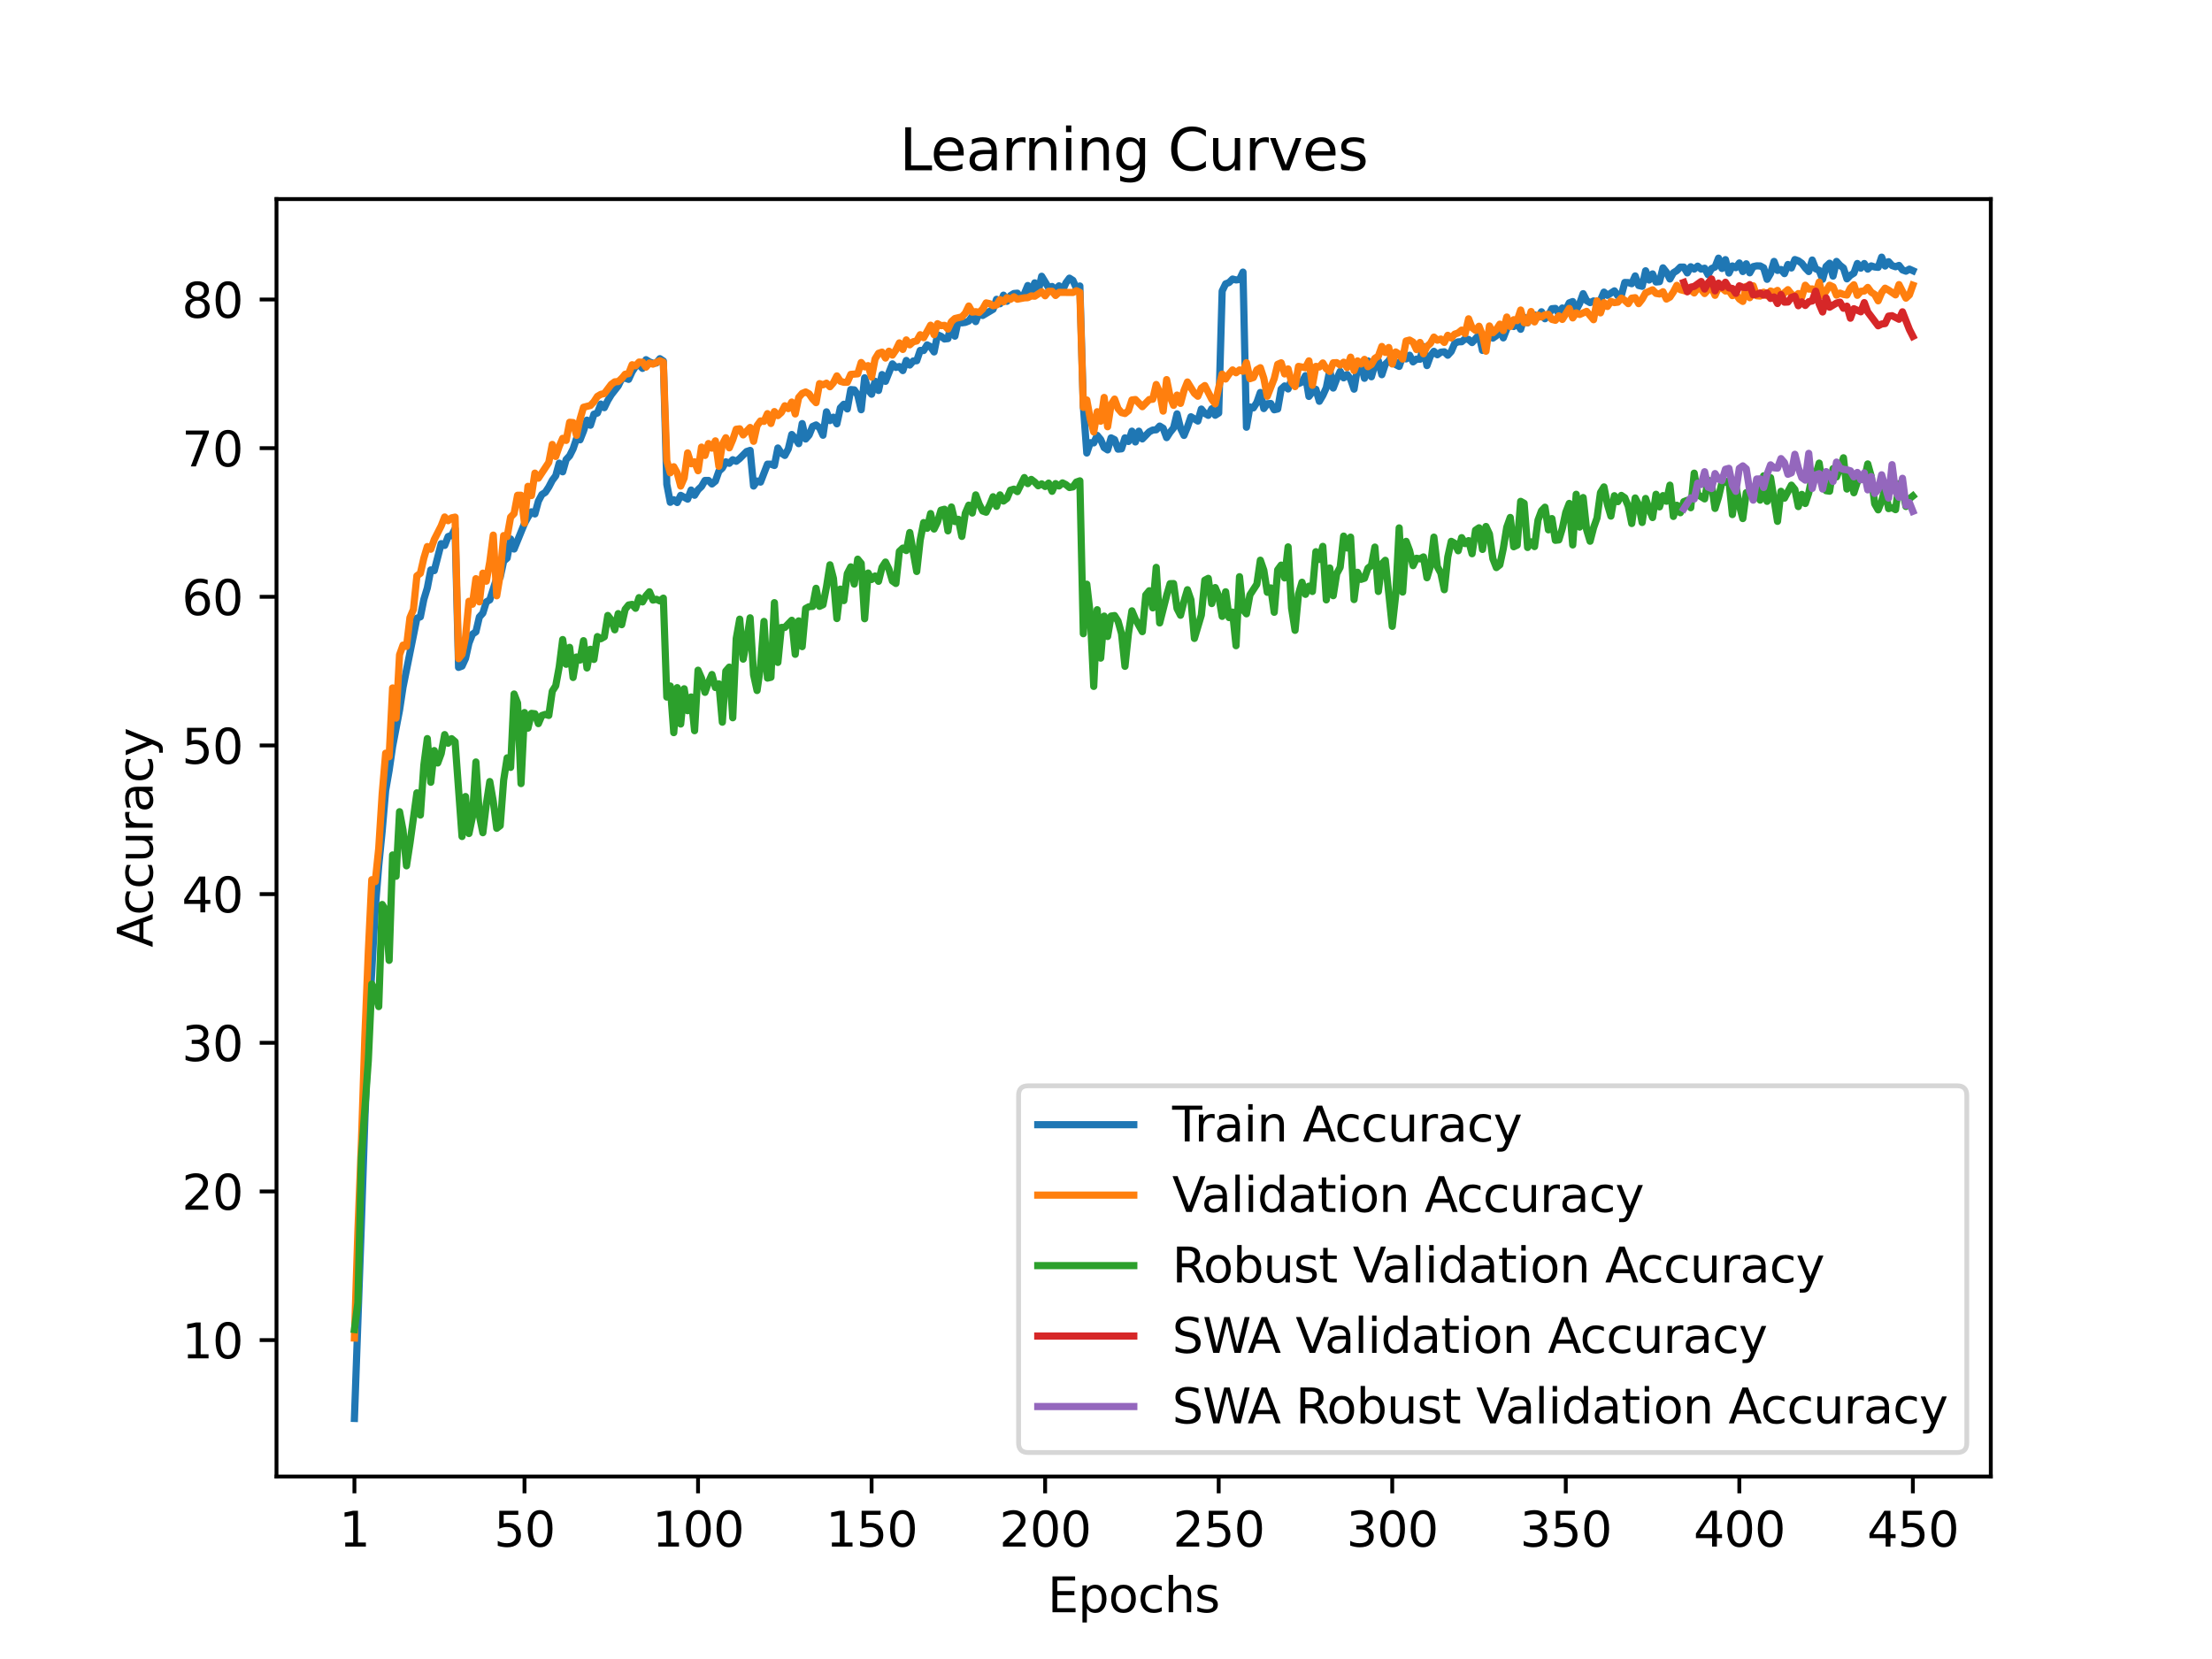 <?xml version="1.0" encoding="utf-8" standalone="no"?>
<!DOCTYPE svg PUBLIC "-//W3C//DTD SVG 1.1//EN"
  "http://www.w3.org/Graphics/SVG/1.1/DTD/svg11.dtd">
<svg xmlns:xlink="http://www.w3.org/1999/xlink" width="460.8pt" height="345.6pt" viewBox="0 0 460.8 345.6" xmlns="http://www.w3.org/2000/svg" version="1.1">
 <defs>
  <style type="text/css">*{stroke-linejoin: round; stroke-linecap: butt}</style>
 </defs>
 <g id="figure_1">
  <g id="patch_1">
   <path d="M 0 345.6 
L 460.8 345.6 
L 460.8 0 
L 0 0 
z
" style="fill: #ffffff"/>
  </g>
  <g id="axes_1">
   <g id="patch_2">
    <path d="M 57.6 307.584 
L 414.72 307.584 
L 414.72 41.472 
L 57.6 41.472 
z
" style="fill: #ffffff"/>
   </g>
   <g id="matplotlib.axis_1">
    <g id="xtick_1">
     <g id="line2d_1">
      <defs>
       <path id="m9858a3ee32" d="M 0 0 
L 0 3.5 
" style="stroke: #000000; stroke-width: 0.8"/>
      </defs>
      <g>
       <use xlink:href="#m9858a3ee32" x="73.833" y="307.584" style="stroke: #000000; stroke-width: 0.8"/>
      </g>
     </g>
     <g id="text_1">
      <!-- 1 -->
      <g transform="translate(70.651 322.182) scale(0.1 -0.1)">
       <defs>
        <path id="DejaVuSans-31" d="M 794 531 
L 1825 531 
L 1825 4091 
L 703 3866 
L 703 4441 
L 1819 4666 
L 2450 4666 
L 2450 531 
L 3481 531 
L 3481 0 
L 794 0 
L 794 531 
z
" transform="scale(0.016)"/>
       </defs>
       <use xlink:href="#DejaVuSans-31"/>
      </g>
     </g>
    </g>
    <g id="xtick_2">
     <g id="line2d_2">
      <g>
       <use xlink:href="#m9858a3ee32" x="109.263" y="307.584" style="stroke: #000000; stroke-width: 0.8"/>
      </g>
     </g>
     <g id="text_2">
      <!-- 50 -->
      <g transform="translate(102.9 322.182) scale(0.1 -0.1)">
       <defs>
        <path id="DejaVuSans-35" d="M 691 4666 
L 3169 4666 
L 3169 4134 
L 1269 4134 
L 1269 2991 
Q 1406 3038 1543 3061 
Q 1681 3084 1819 3084 
Q 2600 3084 3056 2656 
Q 3513 2228 3513 1497 
Q 3513 744 3044 326 
Q 2575 -91 1722 -91 
Q 1428 -91 1123 -41 
Q 819 9 494 109 
L 494 744 
Q 775 591 1075 516 
Q 1375 441 1709 441 
Q 2250 441 2565 725 
Q 2881 1009 2881 1497 
Q 2881 1984 2565 2268 
Q 2250 2553 1709 2553 
Q 1456 2553 1204 2497 
Q 953 2441 691 2322 
L 691 4666 
z
" transform="scale(0.016)"/>
        <path id="DejaVuSans-30" d="M 2034 4250 
Q 1547 4250 1301 3770 
Q 1056 3291 1056 2328 
Q 1056 1369 1301 889 
Q 1547 409 2034 409 
Q 2525 409 2770 889 
Q 3016 1369 3016 2328 
Q 3016 3291 2770 3770 
Q 2525 4250 2034 4250 
z
M 2034 4750 
Q 2819 4750 3233 4129 
Q 3647 3509 3647 2328 
Q 3647 1150 3233 529 
Q 2819 -91 2034 -91 
Q 1250 -91 836 529 
Q 422 1150 422 2328 
Q 422 3509 836 4129 
Q 1250 4750 2034 4750 
z
" transform="scale(0.016)"/>
       </defs>
       <use xlink:href="#DejaVuSans-35"/>
       <use xlink:href="#DejaVuSans-30" x="63.623"/>
      </g>
     </g>
    </g>
    <g id="xtick_3">
     <g id="line2d_3">
      <g>
       <use xlink:href="#m9858a3ee32" x="145.416" y="307.584" style="stroke: #000000; stroke-width: 0.8"/>
      </g>
     </g>
     <g id="text_3">
      <!-- 100 -->
      <g transform="translate(135.872 322.182) scale(0.1 -0.1)">
       <use xlink:href="#DejaVuSans-31"/>
       <use xlink:href="#DejaVuSans-30" x="63.623"/>
       <use xlink:href="#DejaVuSans-30" x="127.246"/>
      </g>
     </g>
    </g>
    <g id="xtick_4">
     <g id="line2d_4">
      <g>
       <use xlink:href="#m9858a3ee32" x="181.569" y="307.584" style="stroke: #000000; stroke-width: 0.8"/>
      </g>
     </g>
     <g id="text_4">
      <!-- 150 -->
      <g transform="translate(172.025 322.182) scale(0.1 -0.1)">
       <use xlink:href="#DejaVuSans-31"/>
       <use xlink:href="#DejaVuSans-35" x="63.623"/>
       <use xlink:href="#DejaVuSans-30" x="127.246"/>
      </g>
     </g>
    </g>
    <g id="xtick_5">
     <g id="line2d_5">
      <g>
       <use xlink:href="#m9858a3ee32" x="217.722" y="307.584" style="stroke: #000000; stroke-width: 0.8"/>
      </g>
     </g>
     <g id="text_5">
      <!-- 200 -->
      <g transform="translate(208.178 322.182) scale(0.1 -0.1)">
       <defs>
        <path id="DejaVuSans-32" d="M 1228 531 
L 3431 531 
L 3431 0 
L 469 0 
L 469 531 
Q 828 903 1448 1529 
Q 2069 2156 2228 2338 
Q 2531 2678 2651 2914 
Q 2772 3150 2772 3378 
Q 2772 3750 2511 3984 
Q 2250 4219 1831 4219 
Q 1534 4219 1204 4116 
Q 875 4013 500 3803 
L 500 4441 
Q 881 4594 1212 4672 
Q 1544 4750 1819 4750 
Q 2544 4750 2975 4387 
Q 3406 4025 3406 3419 
Q 3406 3131 3298 2873 
Q 3191 2616 2906 2266 
Q 2828 2175 2409 1742 
Q 1991 1309 1228 531 
z
" transform="scale(0.016)"/>
       </defs>
       <use xlink:href="#DejaVuSans-32"/>
       <use xlink:href="#DejaVuSans-30" x="63.623"/>
       <use xlink:href="#DejaVuSans-30" x="127.246"/>
      </g>
     </g>
    </g>
    <g id="xtick_6">
     <g id="line2d_6">
      <g>
       <use xlink:href="#m9858a3ee32" x="253.875" y="307.584" style="stroke: #000000; stroke-width: 0.8"/>
      </g>
     </g>
     <g id="text_6">
      <!-- 250 -->
      <g transform="translate(244.331 322.182) scale(0.1 -0.1)">
       <use xlink:href="#DejaVuSans-32"/>
       <use xlink:href="#DejaVuSans-35" x="63.623"/>
       <use xlink:href="#DejaVuSans-30" x="127.246"/>
      </g>
     </g>
    </g>
    <g id="xtick_7">
     <g id="line2d_7">
      <g>
       <use xlink:href="#m9858a3ee32" x="290.028" y="307.584" style="stroke: #000000; stroke-width: 0.8"/>
      </g>
     </g>
     <g id="text_7">
      <!-- 300 -->
      <g transform="translate(280.484 322.182) scale(0.1 -0.1)">
       <defs>
        <path id="DejaVuSans-33" d="M 2597 2516 
Q 3050 2419 3304 2112 
Q 3559 1806 3559 1356 
Q 3559 666 3084 287 
Q 2609 -91 1734 -91 
Q 1441 -91 1130 -33 
Q 819 25 488 141 
L 488 750 
Q 750 597 1062 519 
Q 1375 441 1716 441 
Q 2309 441 2620 675 
Q 2931 909 2931 1356 
Q 2931 1769 2642 2001 
Q 2353 2234 1838 2234 
L 1294 2234 
L 1294 2753 
L 1863 2753 
Q 2328 2753 2575 2939 
Q 2822 3125 2822 3475 
Q 2822 3834 2567 4026 
Q 2313 4219 1838 4219 
Q 1578 4219 1281 4162 
Q 984 4106 628 3988 
L 628 4550 
Q 988 4650 1302 4700 
Q 1616 4750 1894 4750 
Q 2613 4750 3031 4423 
Q 3450 4097 3450 3541 
Q 3450 3153 3228 2886 
Q 3006 2619 2597 2516 
z
" transform="scale(0.016)"/>
       </defs>
       <use xlink:href="#DejaVuSans-33"/>
       <use xlink:href="#DejaVuSans-30" x="63.623"/>
       <use xlink:href="#DejaVuSans-30" x="127.246"/>
      </g>
     </g>
    </g>
    <g id="xtick_8">
     <g id="line2d_8">
      <g>
       <use xlink:href="#m9858a3ee32" x="326.181" y="307.584" style="stroke: #000000; stroke-width: 0.8"/>
      </g>
     </g>
     <g id="text_8">
      <!-- 350 -->
      <g transform="translate(316.637 322.182) scale(0.1 -0.1)">
       <use xlink:href="#DejaVuSans-33"/>
       <use xlink:href="#DejaVuSans-35" x="63.623"/>
       <use xlink:href="#DejaVuSans-30" x="127.246"/>
      </g>
     </g>
    </g>
    <g id="xtick_9">
     <g id="line2d_9">
      <g>
       <use xlink:href="#m9858a3ee32" x="362.334" y="307.584" style="stroke: #000000; stroke-width: 0.8"/>
      </g>
     </g>
     <g id="text_9">
      <!-- 400 -->
      <g transform="translate(352.79 322.182) scale(0.1 -0.1)">
       <defs>
        <path id="DejaVuSans-34" d="M 2419 4116 
L 825 1625 
L 2419 1625 
L 2419 4116 
z
M 2253 4666 
L 3047 4666 
L 3047 1625 
L 3713 1625 
L 3713 1100 
L 3047 1100 
L 3047 0 
L 2419 0 
L 2419 1100 
L 313 1100 
L 313 1709 
L 2253 4666 
z
" transform="scale(0.016)"/>
       </defs>
       <use xlink:href="#DejaVuSans-34"/>
       <use xlink:href="#DejaVuSans-30" x="63.623"/>
       <use xlink:href="#DejaVuSans-30" x="127.246"/>
      </g>
     </g>
    </g>
    <g id="xtick_10">
     <g id="line2d_10">
      <g>
       <use xlink:href="#m9858a3ee32" x="398.487" y="307.584" style="stroke: #000000; stroke-width: 0.8"/>
      </g>
     </g>
     <g id="text_10">
      <!-- 450 -->
      <g transform="translate(388.944 322.182) scale(0.1 -0.1)">
       <use xlink:href="#DejaVuSans-34"/>
       <use xlink:href="#DejaVuSans-35" x="63.623"/>
       <use xlink:href="#DejaVuSans-30" x="127.246"/>
      </g>
     </g>
    </g>
    <g id="text_11">
     <!-- Epochs -->
     <g transform="translate(218.244 335.861) scale(0.1 -0.1)">
      <defs>
       <path id="DejaVuSans-45" d="M 628 4666 
L 3578 4666 
L 3578 4134 
L 1259 4134 
L 1259 2753 
L 3481 2753 
L 3481 2222 
L 1259 2222 
L 1259 531 
L 3634 531 
L 3634 0 
L 628 0 
L 628 4666 
z
" transform="scale(0.016)"/>
       <path id="DejaVuSans-70" d="M 1159 525 
L 1159 -1331 
L 581 -1331 
L 581 3500 
L 1159 3500 
L 1159 2969 
Q 1341 3281 1617 3432 
Q 1894 3584 2278 3584 
Q 2916 3584 3314 3078 
Q 3713 2572 3713 1747 
Q 3713 922 3314 415 
Q 2916 -91 2278 -91 
Q 1894 -91 1617 61 
Q 1341 213 1159 525 
z
M 3116 1747 
Q 3116 2381 2855 2742 
Q 2594 3103 2138 3103 
Q 1681 3103 1420 2742 
Q 1159 2381 1159 1747 
Q 1159 1113 1420 752 
Q 1681 391 2138 391 
Q 2594 391 2855 752 
Q 3116 1113 3116 1747 
z
" transform="scale(0.016)"/>
       <path id="DejaVuSans-6f" d="M 1959 3097 
Q 1497 3097 1228 2736 
Q 959 2375 959 1747 
Q 959 1119 1226 758 
Q 1494 397 1959 397 
Q 2419 397 2687 759 
Q 2956 1122 2956 1747 
Q 2956 2369 2687 2733 
Q 2419 3097 1959 3097 
z
M 1959 3584 
Q 2709 3584 3137 3096 
Q 3566 2609 3566 1747 
Q 3566 888 3137 398 
Q 2709 -91 1959 -91 
Q 1206 -91 779 398 
Q 353 888 353 1747 
Q 353 2609 779 3096 
Q 1206 3584 1959 3584 
z
" transform="scale(0.016)"/>
       <path id="DejaVuSans-63" d="M 3122 3366 
L 3122 2828 
Q 2878 2963 2633 3030 
Q 2388 3097 2138 3097 
Q 1578 3097 1268 2742 
Q 959 2388 959 1747 
Q 959 1106 1268 751 
Q 1578 397 2138 397 
Q 2388 397 2633 464 
Q 2878 531 3122 666 
L 3122 134 
Q 2881 22 2623 -34 
Q 2366 -91 2075 -91 
Q 1284 -91 818 406 
Q 353 903 353 1747 
Q 353 2603 823 3093 
Q 1294 3584 2113 3584 
Q 2378 3584 2631 3529 
Q 2884 3475 3122 3366 
z
" transform="scale(0.016)"/>
       <path id="DejaVuSans-68" d="M 3513 2113 
L 3513 0 
L 2938 0 
L 2938 2094 
Q 2938 2591 2744 2837 
Q 2550 3084 2163 3084 
Q 1697 3084 1428 2787 
Q 1159 2491 1159 1978 
L 1159 0 
L 581 0 
L 581 4863 
L 1159 4863 
L 1159 2956 
Q 1366 3272 1645 3428 
Q 1925 3584 2291 3584 
Q 2894 3584 3203 3211 
Q 3513 2838 3513 2113 
z
" transform="scale(0.016)"/>
       <path id="DejaVuSans-73" d="M 2834 3397 
L 2834 2853 
Q 2591 2978 2328 3040 
Q 2066 3103 1784 3103 
Q 1356 3103 1142 2972 
Q 928 2841 928 2578 
Q 928 2378 1081 2264 
Q 1234 2150 1697 2047 
L 1894 2003 
Q 2506 1872 2764 1633 
Q 3022 1394 3022 966 
Q 3022 478 2636 193 
Q 2250 -91 1575 -91 
Q 1294 -91 989 -36 
Q 684 19 347 128 
L 347 722 
Q 666 556 975 473 
Q 1284 391 1588 391 
Q 1994 391 2212 530 
Q 2431 669 2431 922 
Q 2431 1156 2273 1281 
Q 2116 1406 1581 1522 
L 1381 1569 
Q 847 1681 609 1914 
Q 372 2147 372 2553 
Q 372 3047 722 3315 
Q 1072 3584 1716 3584 
Q 2034 3584 2315 3537 
Q 2597 3491 2834 3397 
z
" transform="scale(0.016)"/>
      </defs>
      <use xlink:href="#DejaVuSans-45"/>
      <use xlink:href="#DejaVuSans-70" x="63.184"/>
      <use xlink:href="#DejaVuSans-6f" x="126.66"/>
      <use xlink:href="#DejaVuSans-63" x="187.842"/>
      <use xlink:href="#DejaVuSans-68" x="242.822"/>
      <use xlink:href="#DejaVuSans-73" x="306.201"/>
     </g>
    </g>
   </g>
   <g id="matplotlib.axis_2">
    <g id="ytick_1">
     <g id="line2d_11">
      <defs>
       <path id="m0860383189" d="M 0 0 
L -3.5 0 
" style="stroke: #000000; stroke-width: 0.8"/>
      </defs>
      <g>
       <use xlink:href="#m0860383189" x="57.6" y="279.168" style="stroke: #000000; stroke-width: 0.8"/>
      </g>
     </g>
     <g id="text_12">
      <!-- 10 -->
      <g transform="translate(37.875 282.967) scale(0.1 -0.1)">
       <use xlink:href="#DejaVuSans-31"/>
       <use xlink:href="#DejaVuSans-30" x="63.623"/>
      </g>
     </g>
    </g>
    <g id="ytick_2">
     <g id="line2d_12">
      <g>
       <use xlink:href="#m0860383189" x="57.6" y="248.199" style="stroke: #000000; stroke-width: 0.8"/>
      </g>
     </g>
     <g id="text_13">
      <!-- 20 -->
      <g transform="translate(37.875 251.998) scale(0.1 -0.1)">
       <use xlink:href="#DejaVuSans-32"/>
       <use xlink:href="#DejaVuSans-30" x="63.623"/>
      </g>
     </g>
    </g>
    <g id="ytick_3">
     <g id="line2d_13">
      <g>
       <use xlink:href="#m0860383189" x="57.6" y="217.231" style="stroke: #000000; stroke-width: 0.8"/>
      </g>
     </g>
     <g id="text_14">
      <!-- 30 -->
      <g transform="translate(37.875 221.03) scale(0.1 -0.1)">
       <use xlink:href="#DejaVuSans-33"/>
       <use xlink:href="#DejaVuSans-30" x="63.623"/>
      </g>
     </g>
    </g>
    <g id="ytick_4">
     <g id="line2d_14">
      <g>
       <use xlink:href="#m0860383189" x="57.6" y="186.262" style="stroke: #000000; stroke-width: 0.8"/>
      </g>
     </g>
     <g id="text_15">
      <!-- 40 -->
      <g transform="translate(37.875 190.061) scale(0.1 -0.1)">
       <use xlink:href="#DejaVuSans-34"/>
       <use xlink:href="#DejaVuSans-30" x="63.623"/>
      </g>
     </g>
    </g>
    <g id="ytick_5">
     <g id="line2d_15">
      <g>
       <use xlink:href="#m0860383189" x="57.6" y="155.293" style="stroke: #000000; stroke-width: 0.8"/>
      </g>
     </g>
     <g id="text_16">
      <!-- 50 -->
      <g transform="translate(37.875 159.093) scale(0.1 -0.1)">
       <use xlink:href="#DejaVuSans-35"/>
       <use xlink:href="#DejaVuSans-30" x="63.623"/>
      </g>
     </g>
    </g>
    <g id="ytick_6">
     <g id="line2d_16">
      <g>
       <use xlink:href="#m0860383189" x="57.6" y="124.325" style="stroke: #000000; stroke-width: 0.8"/>
      </g>
     </g>
     <g id="text_17">
      <!-- 60 -->
      <g transform="translate(37.875 128.124) scale(0.1 -0.1)">
       <defs>
        <path id="DejaVuSans-36" d="M 2113 2584 
Q 1688 2584 1439 2293 
Q 1191 2003 1191 1497 
Q 1191 994 1439 701 
Q 1688 409 2113 409 
Q 2538 409 2786 701 
Q 3034 994 3034 1497 
Q 3034 2003 2786 2293 
Q 2538 2584 2113 2584 
z
M 3366 4563 
L 3366 3988 
Q 3128 4100 2886 4159 
Q 2644 4219 2406 4219 
Q 1781 4219 1451 3797 
Q 1122 3375 1075 2522 
Q 1259 2794 1537 2939 
Q 1816 3084 2150 3084 
Q 2853 3084 3261 2657 
Q 3669 2231 3669 1497 
Q 3669 778 3244 343 
Q 2819 -91 2113 -91 
Q 1303 -91 875 529 
Q 447 1150 447 2328 
Q 447 3434 972 4092 
Q 1497 4750 2381 4750 
Q 2619 4750 2861 4703 
Q 3103 4656 3366 4563 
z
" transform="scale(0.016)"/>
       </defs>
       <use xlink:href="#DejaVuSans-36"/>
       <use xlink:href="#DejaVuSans-30" x="63.623"/>
      </g>
     </g>
    </g>
    <g id="ytick_7">
     <g id="line2d_17">
      <g>
       <use xlink:href="#m0860383189" x="57.6" y="93.356" style="stroke: #000000; stroke-width: 0.8"/>
      </g>
     </g>
     <g id="text_18">
      <!-- 70 -->
      <g transform="translate(37.875 97.156) scale(0.1 -0.1)">
       <defs>
        <path id="DejaVuSans-37" d="M 525 4666 
L 3525 4666 
L 3525 4397 
L 1831 0 
L 1172 0 
L 2766 4134 
L 525 4134 
L 525 4666 
z
" transform="scale(0.016)"/>
       </defs>
       <use xlink:href="#DejaVuSans-37"/>
       <use xlink:href="#DejaVuSans-30" x="63.623"/>
      </g>
     </g>
    </g>
    <g id="ytick_8">
     <g id="line2d_18">
      <g>
       <use xlink:href="#m0860383189" x="57.6" y="62.388" style="stroke: #000000; stroke-width: 0.8"/>
      </g>
     </g>
     <g id="text_19">
      <!-- 80 -->
      <g transform="translate(37.875 66.187) scale(0.1 -0.1)">
       <defs>
        <path id="DejaVuSans-38" d="M 2034 2216 
Q 1584 2216 1326 1975 
Q 1069 1734 1069 1313 
Q 1069 891 1326 650 
Q 1584 409 2034 409 
Q 2484 409 2743 651 
Q 3003 894 3003 1313 
Q 3003 1734 2745 1975 
Q 2488 2216 2034 2216 
z
M 1403 2484 
Q 997 2584 770 2862 
Q 544 3141 544 3541 
Q 544 4100 942 4425 
Q 1341 4750 2034 4750 
Q 2731 4750 3128 4425 
Q 3525 4100 3525 3541 
Q 3525 3141 3298 2862 
Q 3072 2584 2669 2484 
Q 3125 2378 3379 2068 
Q 3634 1759 3634 1313 
Q 3634 634 3220 271 
Q 2806 -91 2034 -91 
Q 1263 -91 848 271 
Q 434 634 434 1313 
Q 434 1759 690 2068 
Q 947 2378 1403 2484 
z
M 1172 3481 
Q 1172 3119 1398 2916 
Q 1625 2713 2034 2713 
Q 2441 2713 2670 2916 
Q 2900 3119 2900 3481 
Q 2900 3844 2670 4047 
Q 2441 4250 2034 4250 
Q 1625 4250 1398 4047 
Q 1172 3844 1172 3481 
z
" transform="scale(0.016)"/>
       </defs>
       <use xlink:href="#DejaVuSans-38"/>
       <use xlink:href="#DejaVuSans-30" x="63.623"/>
      </g>
     </g>
    </g>
    <g id="text_20">
     <!-- Accuracy -->
     <g transform="translate(31.795 197.356) rotate(-90) scale(0.1 -0.1)">
      <defs>
       <path id="DejaVuSans-41" d="M 2188 4044 
L 1331 1722 
L 3047 1722 
L 2188 4044 
z
M 1831 4666 
L 2547 4666 
L 4325 0 
L 3669 0 
L 3244 1197 
L 1141 1197 
L 716 0 
L 50 0 
L 1831 4666 
z
" transform="scale(0.016)"/>
       <path id="DejaVuSans-75" d="M 544 1381 
L 544 3500 
L 1119 3500 
L 1119 1403 
Q 1119 906 1312 657 
Q 1506 409 1894 409 
Q 2359 409 2629 706 
Q 2900 1003 2900 1516 
L 2900 3500 
L 3475 3500 
L 3475 0 
L 2900 0 
L 2900 538 
Q 2691 219 2414 64 
Q 2138 -91 1772 -91 
Q 1169 -91 856 284 
Q 544 659 544 1381 
z
M 1991 3584 
L 1991 3584 
z
" transform="scale(0.016)"/>
       <path id="DejaVuSans-72" d="M 2631 2963 
Q 2534 3019 2420 3045 
Q 2306 3072 2169 3072 
Q 1681 3072 1420 2755 
Q 1159 2438 1159 1844 
L 1159 0 
L 581 0 
L 581 3500 
L 1159 3500 
L 1159 2956 
Q 1341 3275 1631 3429 
Q 1922 3584 2338 3584 
Q 2397 3584 2469 3576 
Q 2541 3569 2628 3553 
L 2631 2963 
z
" transform="scale(0.016)"/>
       <path id="DejaVuSans-61" d="M 2194 1759 
Q 1497 1759 1228 1600 
Q 959 1441 959 1056 
Q 959 750 1161 570 
Q 1363 391 1709 391 
Q 2188 391 2477 730 
Q 2766 1069 2766 1631 
L 2766 1759 
L 2194 1759 
z
M 3341 1997 
L 3341 0 
L 2766 0 
L 2766 531 
Q 2569 213 2275 61 
Q 1981 -91 1556 -91 
Q 1019 -91 701 211 
Q 384 513 384 1019 
Q 384 1609 779 1909 
Q 1175 2209 1959 2209 
L 2766 2209 
L 2766 2266 
Q 2766 2663 2505 2880 
Q 2244 3097 1772 3097 
Q 1472 3097 1187 3025 
Q 903 2953 641 2809 
L 641 3341 
Q 956 3463 1253 3523 
Q 1550 3584 1831 3584 
Q 2591 3584 2966 3190 
Q 3341 2797 3341 1997 
z
" transform="scale(0.016)"/>
       <path id="DejaVuSans-79" d="M 2059 -325 
Q 1816 -950 1584 -1140 
Q 1353 -1331 966 -1331 
L 506 -1331 
L 506 -850 
L 844 -850 
Q 1081 -850 1212 -737 
Q 1344 -625 1503 -206 
L 1606 56 
L 191 3500 
L 800 3500 
L 1894 763 
L 2988 3500 
L 3597 3500 
L 2059 -325 
z
" transform="scale(0.016)"/>
      </defs>
      <use xlink:href="#DejaVuSans-41"/>
      <use xlink:href="#DejaVuSans-63" x="66.658"/>
      <use xlink:href="#DejaVuSans-63" x="121.639"/>
      <use xlink:href="#DejaVuSans-75" x="176.619"/>
      <use xlink:href="#DejaVuSans-72" x="239.998"/>
      <use xlink:href="#DejaVuSans-61" x="281.111"/>
      <use xlink:href="#DejaVuSans-63" x="342.391"/>
      <use xlink:href="#DejaVuSans-79" x="397.371"/>
     </g>
    </g>
   </g>
   <g id="line2d_19">
    <path d="M 73.833 295.488 
L 75.279 254.994 
L 76.002 233.378 
L 76.725 215.193 
L 78.171 189.377 
L 78.894 180.372 
L 79.617 173.082 
L 80.34 164.665 
L 81.063 160.502 
L 81.786 155.516 
L 83.233 147.935 
L 83.956 143.154 
L 86.848 128.784 
L 87.571 128.499 
L 88.294 124.87 
L 89.017 122.479 
L 89.74 118.72 
L 90.463 118.874 
L 91.909 113.257 
L 92.632 113.622 
L 93.355 111.776 
L 94.078 111.529 
L 94.802 110.154 
L 95.525 139.029 
L 96.248 138.762 
L 96.971 137.177 
L 97.694 133.962 
L 98.417 132.117 
L 99.14 131.615 
L 99.863 128.524 
L 100.586 127.725 
L 101.309 125.384 
L 102.032 124.963 
L 103.478 120.429 
L 104.201 120.256 
L 104.924 116.899 
L 105.647 116.261 
L 106.37 112.278 
L 107.094 114.372 
L 109.263 109.057 
L 109.986 107.713 
L 110.709 106.623 
L 111.432 107.063 
L 112.155 104.4 
L 112.878 103.025 
L 113.601 102.566 
L 114.324 101.458 
L 115.047 100.07 
L 115.77 99.11 
L 116.493 96.484 
L 117.216 98.287 
L 117.939 95.735 
L 118.663 94.954 
L 119.386 93.511 
L 120.109 91.356 
L 120.832 91.628 
L 121.555 89.801 
L 122.278 87.522 
L 123.001 88.587 
L 123.724 86.283 
L 124.447 86.048 
L 125.17 84.171 
L 125.893 84.921 
L 126.616 83.422 
L 127.339 82.232 
L 128.785 80.387 
L 129.508 78.894 
L 130.232 78.77 
L 130.955 79.024 
L 131.678 77.445 
L 132.401 76.317 
L 133.124 76.002 
L 133.847 76.739 
L 134.57 74.93 
L 135.293 75.388 
L 136.016 75.673 
L 136.739 75.618 
L 137.462 74.72 
L 138.185 75.203 
L 138.908 100.888 
L 139.631 104.641 
L 140.354 104.102 
L 141.077 104.685 
L 141.8 103.192 
L 143.247 103.979 
L 143.97 102.083 
L 144.693 103.173 
L 145.416 102.015 
L 146.139 101.334 
L 146.862 100.089 
L 147.585 100.083 
L 148.308 100.82 
L 149.031 100.231 
L 149.754 98.175 
L 150.477 97.5 
L 151.2 96.205 
L 151.923 96.515 
L 152.646 95.772 
L 153.369 96.094 
L 154.093 95.518 
L 155.539 94.062 
L 156.262 93.827 
L 156.985 101.253 
L 157.708 100.2 
L 158.431 100.43 
L 159.877 96.689 
L 160.6 96.695 
L 161.323 96.967 
L 162.046 93.325 
L 162.769 94.397 
L 163.492 94.874 
L 164.215 93.524 
L 164.938 90.513 
L 165.662 91.325 
L 166.385 92.421 
L 167.108 88.24 
L 167.831 91.455 
L 168.554 90.631 
L 169.277 88.847 
L 170 88.525 
L 170.723 89.095 
L 171.446 90.668 
L 172.169 85.794 
L 172.892 87.615 
L 173.615 86.909 
L 174.338 88.29 
L 175.061 84.976 
L 175.784 84.214 
L 176.507 85.187 
L 177.231 81.161 
L 177.954 81.217 
L 178.677 82.294 
L 179.4 85.354 
L 180.123 78.702 
L 180.846 81.229 
L 181.569 82.121 
L 182.292 79.421 
L 183.015 81.341 
L 183.738 78.027 
L 184.461 79.439 
L 185.907 75.803 
L 186.63 76.54 
L 187.353 76.355 
L 188.076 77.197 
L 188.799 75.091 
L 189.523 76.045 
L 190.246 75.196 
L 190.969 75.147 
L 191.692 73.004 
L 192.415 73.016 
L 193.138 71.846 
L 193.861 72.242 
L 194.584 73.314 
L 195.307 69.74 
L 196.03 70.049 
L 196.753 70.619 
L 197.476 70.539 
L 198.199 67.25 
L 198.922 70.031 
L 199.645 66.705 
L 200.368 67.256 
L 201.092 67.157 
L 201.815 66.866 
L 202.538 65.875 
L 203.261 66.996 
L 203.984 65.101 
L 204.707 65.72 
L 206.876 64.432 
L 207.599 62.351 
L 208.322 63.28 
L 209.045 61.49 
L 209.768 62.766 
L 210.491 61.583 
L 211.214 61.143 
L 211.937 61.075 
L 212.661 62.103 
L 213.384 61.211 
L 214.107 59.477 
L 214.83 60.777 
L 215.553 58.926 
L 216.276 60.728 
L 216.999 57.551 
L 218.445 59.941 
L 219.168 59.681 
L 219.891 60.332 
L 220.614 59.545 
L 221.337 60.524 
L 222.06 58.926 
L 222.783 57.947 
L 223.506 58.411 
L 224.229 60.034 
L 224.953 59.576 
L 225.676 84.493 
L 226.399 94.372 
L 227.122 92.223 
L 227.845 92.266 
L 228.568 90.699 
L 229.291 91.566 
L 230.014 93.251 
L 230.737 93.722 
L 231.46 91.22 
L 232.183 91.585 
L 232.906 93.567 
L 233.629 93.499 
L 234.352 91.213 
L 235.075 91.969 
L 235.798 89.82 
L 236.522 92.068 
L 237.245 89.826 
L 237.968 91.436 
L 239.414 89.956 
L 240.137 89.584 
L 240.86 89.535 
L 241.583 88.761 
L 242.306 89.213 
L 243.029 91.164 
L 243.752 90.049 
L 244.475 89.157 
L 245.198 86.215 
L 245.921 89.188 
L 246.644 90.705 
L 247.367 88.953 
L 248.091 86.822 
L 249.537 87.714 
L 250.26 85.218 
L 250.983 86.116 
L 251.706 86.525 
L 252.429 85.156 
L 253.152 86.506 
L 253.875 86.048 
L 254.598 60.623 
L 255.321 59.136 
L 256.044 58.851 
L 256.767 58.133 
L 257.49 58.319 
L 258.213 58.226 
L 258.936 56.683 
L 259.659 88.996 
L 260.383 84.778 
L 261.106 84.97 
L 261.829 83.824 
L 262.552 81.762 
L 263.275 85.113 
L 263.998 84.109 
L 264.721 84.053 
L 265.444 85.366 
L 266.167 85.199 
L 266.89 81.056 
L 267.613 80.393 
L 268.336 81.025 
L 269.059 78.999 
L 269.782 79.167 
L 270.505 79.922 
L 271.228 79.588 
L 271.952 78.262 
L 272.675 82.579 
L 273.398 81.613 
L 274.121 81.099 
L 274.844 83.595 
L 275.567 82.369 
L 276.29 80.771 
L 277.013 77.16 
L 277.736 80.839 
L 278.459 78.944 
L 279.182 77.37 
L 279.905 78.714 
L 280.628 78.008 
L 281.351 78.975 
L 282.074 81.068 
L 282.797 76.615 
L 283.521 75.878 
L 284.244 78.807 
L 284.967 75.184 
L 285.69 78.491 
L 286.413 75.946 
L 287.136 75.165 
L 287.859 78.058 
L 288.582 75.872 
L 289.305 75.184 
L 290.028 74.032 
L 290.751 75.952 
L 291.474 76.33 
L 292.197 74.205 
L 292.92 74.769 
L 293.643 74.001 
L 294.366 75.388 
L 295.089 74.806 
L 295.813 74.843 
L 296.536 72.174 
L 297.259 76.156 
L 297.982 74.162 
L 298.705 73.19 
L 299.428 73.902 
L 300.151 73.369 
L 300.874 73.289 
L 301.597 74.001 
L 302.32 73.208 
L 303.043 71.517 
L 303.766 71.208 
L 304.489 71.189 
L 305.212 70.582 
L 305.935 70.718 
L 306.658 71.363 
L 308.105 69.771 
L 308.828 72.998 
L 309.551 69.926 
L 310.274 69.436 
L 310.997 70.433 
L 311.72 69.932 
L 312.443 68.563 
L 313.166 70.384 
L 313.889 68.507 
L 314.612 67.002 
L 315.335 68.018 
L 316.058 67.355 
L 316.781 68.594 
L 317.504 66.092 
L 318.227 67.244 
L 318.951 65.801 
L 319.674 65.596 
L 320.397 66.092 
L 321.12 64.946 
L 321.843 66.401 
L 322.566 65.72 
L 323.289 64.308 
L 324.012 64.246 
L 324.735 65.33 
L 325.458 64.165 
L 326.181 64.562 
L 326.904 63.088 
L 327.627 62.821 
L 328.35 64.562 
L 329.073 63.212 
L 329.796 61.18 
L 330.52 62.636 
L 331.243 63.044 
L 331.966 62.691 
L 332.689 63.329 
L 333.412 62.53 
L 334.135 60.852 
L 334.858 61.527 
L 336.304 60.592 
L 337.027 61.614 
L 337.75 61.576 
L 338.473 58.845 
L 339.196 58.864 
L 339.919 59.099 
L 340.642 57.482 
L 341.365 59.471 
L 342.088 59.644 
L 342.812 56.411 
L 343.535 58.337 
L 344.258 57.061 
L 344.981 58.746 
L 345.704 58.678 
L 346.427 55.798 
L 347.15 56.714 
L 347.873 58.12 
L 348.596 56.826 
L 349.319 56.374 
L 350.042 55.643 
L 350.765 55.643 
L 351.488 56.851 
L 352.211 55.569 
L 352.934 56.058 
L 353.657 55.445 
L 354.381 56.058 
L 355.104 55.872 
L 355.827 57.228 
L 356.55 55.946 
L 357.273 55.624 
L 357.996 53.779 
L 358.719 55.928 
L 359.442 54.088 
L 360.165 56.882 
L 360.888 55.401 
L 361.611 55.761 
L 362.334 54.782 
L 363.057 56.566 
L 363.78 54.955 
L 364.503 56.832 
L 365.226 55.538 
L 365.95 55.383 
L 366.673 55.395 
L 367.396 55.785 
L 368.119 58.189 
L 368.842 56.95 
L 369.565 54.46 
L 370.288 56.33 
L 371.011 56.138 
L 371.734 56.999 
L 372.457 55.098 
L 373.18 55.823 
L 373.903 54.07 
L 374.626 54.33 
L 375.349 54.85 
L 376.072 55.81 
L 376.795 56.566 
L 377.518 54.169 
L 378.242 56.002 
L 378.965 56.324 
L 379.688 58.182 
L 380.411 55.507 
L 381.134 54.832 
L 381.857 57.52 
L 382.58 54.46 
L 383.303 55.271 
L 384.026 55.841 
L 384.749 58.089 
L 385.472 57.352 
L 386.195 56.9 
L 386.918 54.893 
L 387.641 55.86 
L 388.364 54.9 
L 389.087 56.064 
L 389.811 55.389 
L 390.534 55.618 
L 391.257 55.692 
L 391.98 53.568 
L 392.703 55.42 
L 393.426 54.516 
L 394.149 55.321 
L 394.872 55.569 
L 395.595 55.29 
L 396.318 56.225 
L 397.041 56.491 
L 397.764 56.064 
L 398.487 56.392 
L 398.487 56.392 
" clip-path="url(#p0206940204)" style="fill: none; stroke: #1f77b4; stroke-width: 1.5; stroke-linecap: square"/>
   </g>
   <g id="line2d_20">
    <path d="M 73.833 278.734 
L 74.556 256.499 
L 75.279 238.382 
L 76.002 216.147 
L 76.725 198.309 
L 77.448 183.258 
L 78.171 183.661 
L 78.894 176.755 
L 79.617 165.358 
L 80.34 156.904 
L 81.063 157.647 
L 81.786 143.309 
L 82.509 149.595 
L 83.233 136.403 
L 83.956 134.39 
L 84.679 134.668 
L 85.402 128.661 
L 86.125 126.957 
L 86.848 119.958 
L 87.571 119.432 
L 88.294 116.273 
L 89.017 113.858 
L 89.74 114.415 
L 90.463 112.402 
L 91.909 109.553 
L 92.632 107.695 
L 93.355 108.469 
L 94.078 107.881 
L 94.802 107.726 
L 95.525 137.208 
L 96.248 136.31 
L 96.971 132.748 
L 97.694 125.254 
L 98.417 125.873 
L 99.14 120.547 
L 99.863 125.378 
L 100.586 119.401 
L 101.309 121.073 
L 102.032 117.047 
L 102.755 111.473 
L 103.478 124.108 
L 104.201 119.742 
L 104.924 111.566 
L 105.647 111.783 
L 106.37 107.726 
L 107.094 106.983 
L 107.817 103.173 
L 108.54 103.173 
L 109.263 108.995 
L 109.986 101.315 
L 110.709 103.235 
L 111.432 98.559 
L 112.155 99.612 
L 114.324 96.329 
L 115.047 92.582 
L 115.77 95.091 
L 116.493 92.985 
L 117.216 91.312 
L 117.939 91.746 
L 118.663 87.968 
L 119.386 88.03 
L 120.109 90.693 
L 120.832 87.318 
L 121.555 84.84 
L 123.001 84.468 
L 123.724 83.694 
L 124.447 82.579 
L 125.17 82.146 
L 125.893 81.991 
L 127.339 80.071 
L 128.062 79.544 
L 128.785 79.482 
L 129.508 78.863 
L 130.232 77.965 
L 130.955 77.841 
L 131.678 75.983 
L 132.401 76.2 
L 133.124 75.426 
L 133.847 75.457 
L 134.57 76.479 
L 135.293 75.611 
L 136.016 75.859 
L 137.462 75.147 
L 138.185 75.457 
L 138.908 95.989 
L 139.631 98.497 
L 140.354 97.227 
L 141.077 98.528 
L 141.8 101.253 
L 142.524 99.581 
L 143.247 94.347 
L 143.97 96.608 
L 144.693 96.205 
L 145.416 98.064 
L 146.139 93.14 
L 146.862 94.874 
L 147.585 92.396 
L 148.308 93.356 
L 149.031 91.839 
L 149.754 97.135 
L 150.477 92.551 
L 151.2 91.189 
L 151.923 93.294 
L 152.646 91.591 
L 153.369 89.423 
L 154.093 89.33 
L 154.816 90.6 
L 156.262 89.052 
L 156.985 91.932 
L 157.708 88.68 
L 158.431 87.689 
L 159.154 87.782 
L 159.877 86.172 
L 160.6 88.216 
L 161.323 85.738 
L 162.046 86.574 
L 162.769 85.924 
L 163.492 84.53 
L 164.215 85.119 
L 164.938 83.756 
L 165.662 86.234 
L 166.385 82.796 
L 167.108 81.96 
L 167.831 81.65 
L 168.554 82.053 
L 169.277 83.106 
L 170 83.88 
L 170.723 79.916 
L 171.446 80.164 
L 172.169 79.823 
L 172.892 80.566 
L 173.615 79.73 
L 174.338 78.306 
L 175.061 79.421 
L 175.784 79.637 
L 176.507 79.637 
L 177.231 77.996 
L 178.677 77.872 
L 179.4 75.518 
L 180.123 76.417 
L 180.846 76.169 
L 181.569 78.553 
L 182.292 74.775 
L 183.015 73.598 
L 183.738 73.351 
L 184.461 74.589 
L 185.184 73.165 
L 185.907 73.97 
L 186.63 72.917 
L 187.353 71.431 
L 188.076 72.793 
L 188.799 70.811 
L 189.523 71.833 
L 190.246 71.183 
L 190.969 71.028 
L 191.692 69.727 
L 192.415 70.347 
L 193.861 67.745 
L 194.584 69.727 
L 195.307 67.436 
L 196.03 67.838 
L 196.753 67.776 
L 197.476 68.551 
L 198.199 67.002 
L 198.922 66.352 
L 200.368 66.011 
L 201.092 65.237 
L 201.815 63.75 
L 202.538 65.02 
L 203.261 64.927 
L 203.984 65.082 
L 204.707 64.37 
L 205.43 63.1 
L 206.153 63.255 
L 206.876 63.689 
L 207.599 63.534 
L 208.322 62.419 
L 209.045 62.883 
L 209.768 62.016 
L 210.491 62.357 
L 211.214 61.83 
L 211.937 62.326 
L 213.384 62.047 
L 214.107 62.016 
L 214.83 61.645 
L 215.553 61.707 
L 216.999 60.777 
L 217.722 61.614 
L 218.445 60.685 
L 219.168 60.685 
L 219.891 61.552 
L 220.614 60.901 
L 223.506 60.932 
L 224.229 60.561 
L 224.953 60.901 
L 225.676 84.871 
L 226.399 83.323 
L 227.122 87.256 
L 227.845 89.981 
L 228.568 85.769 
L 229.291 87.751 
L 230.014 82.796 
L 230.737 88.897 
L 231.46 84.283 
L 232.183 83.137 
L 232.906 85.119 
L 233.629 85.955 
L 234.352 86.141 
L 235.075 85.552 
L 235.798 83.323 
L 236.522 83.23 
L 237.968 84.716 
L 239.414 83.23 
L 240.137 83.168 
L 240.86 80.102 
L 241.583 81.774 
L 242.306 85.645 
L 243.029 79.08 
L 243.752 82.641 
L 244.475 84.437 
L 245.198 82.301 
L 245.921 84.035 
L 246.644 81.372 
L 247.367 79.575 
L 248.814 81.929 
L 249.537 82.548 
L 250.26 80.845 
L 250.983 80.319 
L 252.429 83.168 
L 253.152 84.128 
L 253.875 80.752 
L 254.598 77.934 
L 255.321 78.956 
L 256.044 77.903 
L 256.767 77.067 
L 257.49 77.655 
L 258.213 77.067 
L 258.936 77.346 
L 259.659 75.549 
L 260.383 78.894 
L 261.106 78.646 
L 261.829 77.036 
L 262.552 76.602 
L 263.275 78.801 
L 263.998 82.548 
L 265.444 78.863 
L 266.167 75.89 
L 266.89 75.58 
L 267.613 77.903 
L 268.336 76.85 
L 269.059 79.637 
L 269.782 80.535 
L 270.505 76.324 
L 271.952 76.602 
L 272.675 75.178 
L 273.398 80.257 
L 274.121 76.324 
L 274.844 76.448 
L 275.567 75.611 
L 276.29 76.819 
L 277.013 77.377 
L 277.736 75.58 
L 278.459 75.549 
L 279.182 76.045 
L 279.905 75.457 
L 280.628 76.571 
L 281.351 74.404 
L 282.074 77.191 
L 282.797 75.178 
L 283.521 75.828 
L 284.244 74.868 
L 284.967 76.386 
L 285.69 75.921 
L 286.413 74.651 
L 287.136 74.187 
L 287.859 72.174 
L 288.582 73.413 
L 289.305 72.391 
L 290.028 75.828 
L 290.751 73.32 
L 291.474 73.784 
L 292.197 74.806 
L 292.92 71.028 
L 293.643 70.842 
L 294.366 71.276 
L 295.089 72.824 
L 295.813 71.338 
L 296.536 73.691 
L 297.259 72.174 
L 297.982 71.524 
L 298.705 70.223 
L 299.428 70.873 
L 300.151 70.625 
L 300.874 71.338 
L 301.597 69.851 
L 302.32 70.409 
L 303.043 69.604 
L 303.766 69.356 
L 304.489 68.767 
L 305.212 69.511 
L 305.935 66.414 
L 306.658 68.272 
L 307.382 68.829 
L 308.105 67.962 
L 308.828 69.82 
L 309.551 73.165 
L 310.274 67.9 
L 310.997 69.325 
L 311.72 68.643 
L 312.443 67.529 
L 313.166 68.86 
L 313.889 66.042 
L 314.612 68.024 
L 315.335 66.6 
L 316.058 66.785 
L 316.781 64.587 
L 317.504 67.219 
L 318.227 67.219 
L 318.951 64.896 
L 319.674 67.064 
L 320.397 65.64 
L 321.12 66.042 
L 321.843 65.578 
L 322.566 65.485 
L 323.289 66.538 
L 324.012 66.723 
L 324.735 65.794 
L 325.458 66.538 
L 326.904 64.246 
L 327.627 66.228 
L 328.35 65.175 
L 329.073 65.516 
L 330.52 64.865 
L 331.966 66.6 
L 332.689 62.667 
L 333.412 65.175 
L 334.135 63.038 
L 334.858 63.843 
L 335.581 62.79 
L 336.304 63.038 
L 337.027 62.945 
L 337.75 62.109 
L 338.473 62.574 
L 339.196 63.255 
L 339.919 62.109 
L 340.642 62.016 
L 341.365 63.255 
L 342.088 62.326 
L 342.812 61.025 
L 344.258 60.375 
L 344.981 61.118 
L 345.704 61.242 
L 346.427 60.777 
L 347.15 62.295 
L 347.873 61.892 
L 348.596 60.808 
L 349.319 59.446 
L 350.042 60.344 
L 351.488 60.716 
L 352.211 60.406 
L 352.934 61.025 
L 353.657 59.972 
L 354.381 60.251 
L 355.104 61.149 
L 355.827 60.344 
L 356.55 59.848 
L 357.273 61.521 
L 357.996 59.879 
L 358.719 60.003 
L 359.442 60.623 
L 360.165 60.53 
L 360.888 61.583 
L 361.611 61.242 
L 362.334 62.295 
L 363.057 62.79 
L 363.78 59.663 
L 364.503 62.016 
L 365.226 59.539 
L 365.95 61.614 
L 366.673 61.676 
L 367.396 60.87 
L 368.119 61.614 
L 368.842 60.623 
L 369.565 60.901 
L 370.288 60.499 
L 371.011 62.016 
L 371.734 60.963 
L 372.457 60.344 
L 373.18 61.242 
L 373.903 61.799 
L 374.626 61.149 
L 375.349 61.861 
L 376.072 59.415 
L 376.795 60.22 
L 377.518 60.189 
L 378.242 61.025 
L 378.965 58.765 
L 379.688 61.614 
L 380.411 60.654 
L 381.134 59.415 
L 381.857 59.756 
L 382.58 61.49 
L 383.303 61.056 
L 384.026 61.335 
L 384.749 61.459 
L 385.472 60.003 
L 386.195 59.322 
L 386.918 61.521 
L 387.641 60.685 
L 388.364 60.623 
L 389.087 59.879 
L 389.811 60.87 
L 390.534 61.335 
L 391.257 62.667 
L 391.98 60.963 
L 392.703 60.034 
L 393.426 60.437 
L 394.872 61.428 
L 395.595 59.291 
L 397.041 62.109 
L 397.764 61.428 
L 398.487 59.415 
L 398.487 59.415 
" clip-path="url(#p0206940204)" style="fill: none; stroke: #ff7f0e; stroke-width: 1.5; stroke-linecap: square"/>
   </g>
   <g id="line2d_21">
    <path d="M 73.833 276.968 
L 74.556 271.372 
L 75.279 241.215 
L 76.725 220.968 
L 77.448 204.993 
L 78.171 206.53 
L 78.894 209.691 
L 79.617 188.419 
L 80.34 189.594 
L 81.063 200.059 
L 81.786 178.103 
L 82.509 182.546 
L 83.233 169.091 
L 83.956 172.935 
L 84.679 180.367 
L 85.402 175.669 
L 86.848 165.161 
L 87.571 169.795 
L 88.294 159.394 
L 89.017 153.862 
L 89.74 162.961 
L 90.463 156.361 
L 91.186 158.946 
L 91.909 156.981 
L 92.632 153.03 
L 93.355 154.824 
L 94.078 153.884 
L 94.802 154.503 
L 96.248 174.259 
L 96.971 165.93 
L 97.694 173.64 
L 98.417 170.18 
L 99.14 158.732 
L 99.863 169.923 
L 100.586 173.469 
L 101.309 167.51 
L 102.032 162.811 
L 102.755 166.933 
L 103.478 172.55 
L 104.201 171.995 
L 104.924 162.491 
L 105.647 157.878 
L 106.37 159.864 
L 107.094 144.572 
L 107.817 146.451 
L 108.54 163.238 
L 109.263 148.438 
L 109.986 151.684 
L 110.709 148.609 
L 111.432 148.694 
L 112.155 150.744 
L 112.878 149.057 
L 113.601 148.822 
L 114.324 149.036 
L 115.047 143.995 
L 115.77 142.863 
L 116.493 138.933 
L 117.216 133.231 
L 117.939 138.378 
L 118.663 134.854 
L 119.386 141.133 
L 120.109 136.862 
L 120.832 137.503 
L 121.555 133.466 
L 122.278 139.147 
L 123.001 135.26 
L 123.724 137.374 
L 124.447 132.612 
L 125.17 133.06 
L 125.893 132.655 
L 126.616 128.212 
L 127.339 129.173 
L 128.062 131.202 
L 128.785 127.827 
L 129.508 130.134 
L 130.232 126.931 
L 130.955 126.033 
L 131.678 125.905 
L 132.401 126.717 
L 133.124 124.496 
L 133.847 125.393 
L 134.57 124.111 
L 135.293 123.278 
L 136.016 125.008 
L 136.739 124.837 
L 137.462 125.179 
L 138.185 124.603 
L 138.908 145.213 
L 139.631 142.906 
L 140.354 152.624 
L 141.077 143.248 
L 141.8 150.83 
L 142.524 143.483 
L 143.247 148.053 
L 143.97 145.191 
L 144.693 152.218 
L 145.416 139.617 
L 146.139 141.283 
L 146.862 144.23 
L 147.585 142.137 
L 148.308 140.514 
L 149.031 143.226 
L 149.754 142.458 
L 150.477 150.445 
L 151.2 139.809 
L 151.923 138.976 
L 152.646 149.527 
L 153.369 133.017 
L 154.093 128.981 
L 154.816 137.31 
L 155.539 133.466 
L 156.262 128.703 
L 156.985 140.557 
L 157.708 143.846 
L 158.431 138.848 
L 159.154 129.451 
L 159.877 141.262 
L 160.6 141.091 
L 161.323 125.542 
L 162.046 137.994 
L 162.769 130.711 
L 163.492 130.711 
L 164.938 129.216 
L 165.662 136.307 
L 166.385 129.344 
L 167.108 134.705 
L 167.831 126.76 
L 168.554 126.375 
L 169.277 126.333 
L 170 122.552 
L 170.723 126.311 
L 171.446 125.969 
L 172.169 122.274 
L 172.892 117.661 
L 173.615 120.48 
L 174.338 128.853 
L 175.061 122.723 
L 175.784 125.115 
L 176.507 119.498 
L 177.231 118.088 
L 177.954 121.676 
L 178.677 116.487 
L 179.4 117.362 
L 180.123 128.896 
L 180.846 119.37 
L 181.569 120.716 
L 182.292 119.989 
L 183.015 121.1 
L 183.738 118.195 
L 184.461 117.085 
L 185.184 118.58 
L 185.907 121.036 
L 186.63 121.548 
L 187.353 114.863 
L 188.076 114.18 
L 188.799 114.693 
L 189.523 110.934 
L 190.969 119.05 
L 191.692 112.514 
L 192.415 108.862 
L 193.138 110.058 
L 193.861 106.983 
L 194.584 110.208 
L 195.307 108.712 
L 196.03 106.278 
L 196.753 106.085 
L 197.476 110.592 
L 198.199 105.616 
L 198.922 108.648 
L 199.645 108.179 
L 200.368 111.745 
L 201.092 106.918 
L 201.815 105.231 
L 202.538 106.876 
L 203.261 103.095 
L 203.984 105.018 
L 204.707 106.449 
L 205.43 106.705 
L 206.153 105.231 
L 206.876 103.48 
L 207.599 105.487 
L 208.322 103.095 
L 209.045 104.377 
L 209.768 103.822 
L 210.491 102.113 
L 211.214 101.899 
L 211.937 102.412 
L 213.384 99.486 
L 214.107 100.746 
L 214.83 99.87 
L 215.553 100.426 
L 216.276 101.195 
L 216.999 100.789 
L 217.722 101.344 
L 218.445 100.639 
L 219.168 102.348 
L 219.891 100.746 
L 220.614 101.237 
L 221.337 100.597 
L 222.06 100.96 
L 222.783 101.558 
L 223.506 101.43 
L 224.229 100.426 
L 224.953 100.169 
L 225.676 132.014 
L 226.399 121.698 
L 227.122 127.977 
L 227.845 142.992 
L 228.568 127.016 
L 229.291 137.097 
L 230.014 128.34 
L 230.737 132.59 
L 231.46 128.34 
L 232.183 128.233 
L 232.906 129.387 
L 233.629 131.971 
L 234.352 138.805 
L 235.075 131.992 
L 235.798 127.251 
L 236.522 128.981 
L 237.968 131.586 
L 238.691 123.941 
L 239.414 123.065 
L 240.137 126.631 
L 240.86 118.195 
L 241.583 129.771 
L 243.029 124.068 
L 243.752 121.591 
L 244.475 121.57 
L 245.198 126.76 
L 245.921 128.169 
L 246.644 125.264 
L 247.367 122.851 
L 248.091 124.966 
L 248.814 132.996 
L 250.26 128.127 
L 250.983 120.865 
L 251.706 120.48 
L 252.429 125.735 
L 253.152 122.403 
L 253.875 124.133 
L 254.598 128.404 
L 255.321 123.278 
L 256.044 128.661 
L 256.767 127.507 
L 257.49 134.513 
L 258.213 120.139 
L 258.936 127.016 
L 259.659 127.87 
L 260.383 123.919 
L 261.829 121.698 
L 262.552 116.7 
L 263.275 118.793 
L 263.998 123.385 
L 264.721 122.467 
L 265.444 127.55 
L 266.167 118.708 
L 266.89 117.726 
L 267.613 120.395 
L 268.336 113.924 
L 269.059 126.696 
L 269.782 131.309 
L 270.505 123.77 
L 271.228 121.292 
L 271.952 123.812 
L 272.675 122.104 
L 273.398 123.214 
L 274.121 114.928 
L 274.844 116.551 
L 275.567 113.817 
L 276.29 124.966 
L 277.013 118.324 
L 277.736 124.09 
L 278.459 119.52 
L 279.182 118.174 
L 279.905 111.681 
L 280.628 114.159 
L 281.351 111.895 
L 282.074 124.902 
L 282.797 119.22 
L 283.521 120.694 
L 284.244 120.459 
L 284.967 118.366 
L 285.69 117.79 
L 286.413 113.967 
L 287.136 123.214 
L 287.859 117.469 
L 288.582 116.722 
L 290.028 130.476 
L 290.751 123.983 
L 291.474 109.973 
L 292.197 123.343 
L 292.92 112.771 
L 293.643 114.714 
L 294.366 117.832 
L 295.089 116.294 
L 295.813 116.423 
L 296.536 116.017 
L 297.259 120.352 
L 297.982 117.96 
L 298.705 111.895 
L 299.428 118.046 
L 300.151 119.391 
L 300.874 122.851 
L 301.597 116.038 
L 302.32 112.771 
L 303.043 113.176 
L 303.766 114.735 
L 304.489 112.002 
L 305.212 113.24 
L 305.935 112.621 
L 306.658 115.355 
L 307.382 110.442 
L 308.105 109.951 
L 308.828 114.458 
L 309.551 109.674 
L 310.274 111.233 
L 310.997 116.401 
L 311.72 118.238 
L 312.443 117.661 
L 313.166 114.265 
L 313.889 109.823 
L 314.612 107.794 
L 315.335 113.902 
L 316.058 113.561 
L 316.781 104.441 
L 317.504 104.847 
L 318.227 114.052 
L 318.951 112.877 
L 319.674 113.86 
L 320.397 108.349 
L 321.12 106.406 
L 321.843 105.658 
L 322.566 110.379 
L 323.289 108.029 
L 324.012 112.557 
L 324.735 112.471 
L 325.458 110.079 
L 326.181 106.726 
L 326.904 104.868 
L 327.627 113.518 
L 328.35 102.967 
L 329.073 109.802 
L 329.796 103.651 
L 330.52 110.357 
L 331.243 112.749 
L 331.966 109.951 
L 332.689 107.901 
L 333.412 102.604 
L 334.135 101.43 
L 334.858 105.082 
L 335.581 107.516 
L 336.304 103.266 
L 337.027 104.505 
L 337.75 103.202 
L 338.473 103.693 
L 339.196 105.445 
L 339.919 109.054 
L 340.642 103.736 
L 341.365 105.146 
L 342.088 108.841 
L 342.812 103.843 
L 343.535 106.043 
L 344.258 107.816 
L 344.981 102.967 
L 345.704 105.594 
L 346.427 103.245 
L 347.15 104.42 
L 347.873 101.067 
L 348.596 107.581 
L 349.319 105.253 
L 350.042 106.812 
L 350.765 104.505 
L 351.488 104.227 
L 352.211 105.765 
L 352.934 98.568 
L 353.657 103.031 
L 355.104 103.928 
L 355.827 100.02 
L 356.55 100.981 
L 357.273 105.915 
L 357.996 103.587 
L 358.719 100.49 
L 359.442 100.447 
L 360.165 100.148 
L 360.888 107.196 
L 361.611 101.195 
L 362.334 105.231 
L 363.057 108.029 
L 363.78 102.626 
L 364.503 102.967 
L 365.226 102.668 
L 365.95 103.117 
L 366.673 104.185 
L 367.396 99.123 
L 368.119 104.441 
L 368.842 99.507 
L 370.288 108.606 
L 371.011 102.348 
L 371.734 103.779 
L 373.18 101.067 
L 373.903 101.963 
L 374.626 105.53 
L 375.349 102.989 
L 376.072 104.889 
L 376.795 102.69 
L 377.518 99.23 
L 378.242 98.995 
L 378.965 96.475 
L 379.688 101.173 
L 380.411 102.22 
L 381.134 102.327 
L 381.857 97.628 
L 382.58 99.358 
L 383.303 97.542 
L 384.026 95.364 
L 384.749 101.878 
L 385.472 98.226 
L 386.195 102.647 
L 386.918 100.383 
L 387.641 99.422 
L 388.364 99.956 
L 389.087 96.646 
L 389.811 99.208 
L 390.534 104.953 
L 391.257 106.214 
L 391.98 104.398 
L 392.703 101.664 
L 393.426 105.957 
L 394.149 105.744 
L 394.872 106.171 
L 395.595 100.767 
L 396.318 101.963 
L 397.041 105.509 
L 397.764 103.907 
L 398.487 103.33 
L 398.487 103.33 
" clip-path="url(#p0206940204)" style="fill: none; stroke: #2ca02c; stroke-width: 1.5; stroke-linecap: square"/>
   </g>
   <g id="line2d_22">
    <path d="M 350.765 58.826 
L 351.488 60.777 
L 352.211 59.817 
L 352.934 59.663 
L 354.381 58.641 
L 355.104 60.22 
L 355.827 58.95 
L 356.55 58.114 
L 357.273 60.592 
L 357.996 58.981 
L 358.719 59.879 
L 359.442 58.795 
L 360.165 59.972 
L 360.888 60.096 
L 361.611 61.118 
L 362.334 59.539 
L 363.057 59.848 
L 363.78 59.91 
L 364.503 59.291 
L 365.226 61.428 
L 365.95 61.304 
L 366.673 61.025 
L 367.396 61.49 
L 368.119 61.025 
L 368.842 62.171 
L 369.565 61.861 
L 370.288 63.224 
L 371.011 61.366 
L 371.734 62.945 
L 372.457 62.914 
L 373.18 61.954 
L 373.903 61.707 
L 374.626 63.689 
L 375.349 62.883 
L 376.072 63.627 
L 376.795 62.852 
L 377.518 62.698 
L 378.242 60.654 
L 378.965 63.317 
L 379.688 64.989 
L 380.411 62.047 
L 381.134 63.998 
L 382.58 63.131 
L 383.303 62.945 
L 384.026 64.215 
L 384.749 63.781 
L 385.472 66.29 
L 386.195 64.308 
L 387.641 64.958 
L 388.364 63.038 
L 389.087 64.989 
L 391.257 67.869 
L 391.98 67.498 
L 392.703 67.405 
L 393.426 65.856 
L 394.149 65.763 
L 395.595 66.507 
L 396.318 64.958 
L 397.764 68.643 
L 398.487 70.068 
L 398.487 70.068 
" clip-path="url(#p0206940204)" style="fill: none; stroke: #d62728; stroke-width: 1.5; stroke-linecap: square"/>
   </g>
   <g id="line2d_23">
    <path d="M 350.765 105.979 
L 352.211 103.715 
L 352.934 103.95 
L 353.657 100.639 
L 354.381 100.938 
L 355.104 98.269 
L 355.827 101.494 
L 356.55 101.771 
L 357.273 98.653 
L 357.996 99.806 
L 358.719 100.127 
L 359.442 97.756 
L 360.165 97.564 
L 360.888 101.045 
L 361.611 102.348 
L 362.334 97.564 
L 363.057 97.051 
L 363.78 97.671 
L 364.503 102.22 
L 365.226 104.185 
L 365.95 99.785 
L 366.673 99.764 
L 367.396 101.558 
L 368.119 98.781 
L 368.842 96.838 
L 369.565 97.457 
L 370.288 97.521 
L 371.011 95.535 
L 371.734 96.368 
L 372.457 98.802 
L 373.18 98.504 
L 373.903 94.638 
L 374.626 97.478 
L 375.349 99.507 
L 376.072 100.02 
L 376.795 94.446 
L 377.518 101.75 
L 378.242 98.931 
L 378.965 98.674 
L 379.688 101.878 
L 380.411 98.247 
L 381.134 98.867 
L 381.857 100.298 
L 382.58 96.261 
L 383.303 97.5 
L 384.026 97.777 
L 384.749 97.863 
L 385.472 98.076 
L 386.195 99.336 
L 386.918 98.418 
L 387.641 99.956 
L 388.364 98.504 
L 389.087 102.049 
L 389.811 99.272 
L 390.534 102.797 
L 391.257 101.985 
L 391.98 98.909 
L 393.426 103.758 
L 394.149 96.795 
L 394.872 102.391 
L 395.595 103.608 
L 396.318 99.636 
L 397.041 105.274 
L 397.764 104.697 
L 398.487 106.513 
L 398.487 106.513 
" clip-path="url(#p0206940204)" style="fill: none; stroke: #9467bd; stroke-width: 1.5; stroke-linecap: square"/>
   </g>
   <g id="patch_3">
    <path d="M 57.6 307.584 
L 57.6 41.472 
" style="fill: none; stroke: #000000; stroke-width: 0.8; stroke-linejoin: miter; stroke-linecap: square"/>
   </g>
   <g id="patch_4">
    <path d="M 414.72 307.584 
L 414.72 41.472 
" style="fill: none; stroke: #000000; stroke-width: 0.8; stroke-linejoin: miter; stroke-linecap: square"/>
   </g>
   <g id="patch_5">
    <path d="M 57.6 307.584 
L 414.72 307.584 
" style="fill: none; stroke: #000000; stroke-width: 0.8; stroke-linejoin: miter; stroke-linecap: square"/>
   </g>
   <g id="patch_6">
    <path d="M 57.6 41.472 
L 414.72 41.472 
" style="fill: none; stroke: #000000; stroke-width: 0.8; stroke-linejoin: miter; stroke-linecap: square"/>
   </g>
   <g id="text_21">
    <!-- Learning Curves -->
    <g transform="translate(187.376 35.472) scale(0.12 -0.12)">
     <defs>
      <path id="DejaVuSans-4c" d="M 628 4666 
L 1259 4666 
L 1259 531 
L 3531 531 
L 3531 0 
L 628 0 
L 628 4666 
z
" transform="scale(0.016)"/>
      <path id="DejaVuSans-65" d="M 3597 1894 
L 3597 1613 
L 953 1613 
Q 991 1019 1311 708 
Q 1631 397 2203 397 
Q 2534 397 2845 478 
Q 3156 559 3463 722 
L 3463 178 
Q 3153 47 2828 -22 
Q 2503 -91 2169 -91 
Q 1331 -91 842 396 
Q 353 884 353 1716 
Q 353 2575 817 3079 
Q 1281 3584 2069 3584 
Q 2775 3584 3186 3129 
Q 3597 2675 3597 1894 
z
M 3022 2063 
Q 3016 2534 2758 2815 
Q 2500 3097 2075 3097 
Q 1594 3097 1305 2825 
Q 1016 2553 972 2059 
L 3022 2063 
z
" transform="scale(0.016)"/>
      <path id="DejaVuSans-6e" d="M 3513 2113 
L 3513 0 
L 2938 0 
L 2938 2094 
Q 2938 2591 2744 2837 
Q 2550 3084 2163 3084 
Q 1697 3084 1428 2787 
Q 1159 2491 1159 1978 
L 1159 0 
L 581 0 
L 581 3500 
L 1159 3500 
L 1159 2956 
Q 1366 3272 1645 3428 
Q 1925 3584 2291 3584 
Q 2894 3584 3203 3211 
Q 3513 2838 3513 2113 
z
" transform="scale(0.016)"/>
      <path id="DejaVuSans-69" d="M 603 3500 
L 1178 3500 
L 1178 0 
L 603 0 
L 603 3500 
z
M 603 4863 
L 1178 4863 
L 1178 4134 
L 603 4134 
L 603 4863 
z
" transform="scale(0.016)"/>
      <path id="DejaVuSans-67" d="M 2906 1791 
Q 2906 2416 2648 2759 
Q 2391 3103 1925 3103 
Q 1463 3103 1205 2759 
Q 947 2416 947 1791 
Q 947 1169 1205 825 
Q 1463 481 1925 481 
Q 2391 481 2648 825 
Q 2906 1169 2906 1791 
z
M 3481 434 
Q 3481 -459 3084 -895 
Q 2688 -1331 1869 -1331 
Q 1566 -1331 1297 -1286 
Q 1028 -1241 775 -1147 
L 775 -588 
Q 1028 -725 1275 -790 
Q 1522 -856 1778 -856 
Q 2344 -856 2625 -561 
Q 2906 -266 2906 331 
L 2906 616 
Q 2728 306 2450 153 
Q 2172 0 1784 0 
Q 1141 0 747 490 
Q 353 981 353 1791 
Q 353 2603 747 3093 
Q 1141 3584 1784 3584 
Q 2172 3584 2450 3431 
Q 2728 3278 2906 2969 
L 2906 3500 
L 3481 3500 
L 3481 434 
z
" transform="scale(0.016)"/>
      <path id="DejaVuSans-20" transform="scale(0.016)"/>
      <path id="DejaVuSans-43" d="M 4122 4306 
L 4122 3641 
Q 3803 3938 3442 4084 
Q 3081 4231 2675 4231 
Q 1875 4231 1450 3742 
Q 1025 3253 1025 2328 
Q 1025 1406 1450 917 
Q 1875 428 2675 428 
Q 3081 428 3442 575 
Q 3803 722 4122 1019 
L 4122 359 
Q 3791 134 3420 21 
Q 3050 -91 2638 -91 
Q 1578 -91 968 557 
Q 359 1206 359 2328 
Q 359 3453 968 4101 
Q 1578 4750 2638 4750 
Q 3056 4750 3426 4639 
Q 3797 4528 4122 4306 
z
" transform="scale(0.016)"/>
      <path id="DejaVuSans-76" d="M 191 3500 
L 800 3500 
L 1894 563 
L 2988 3500 
L 3597 3500 
L 2284 0 
L 1503 0 
L 191 3500 
z
" transform="scale(0.016)"/>
     </defs>
     <use xlink:href="#DejaVuSans-4c"/>
     <use xlink:href="#DejaVuSans-65" x="53.963"/>
     <use xlink:href="#DejaVuSans-61" x="115.486"/>
     <use xlink:href="#DejaVuSans-72" x="176.766"/>
     <use xlink:href="#DejaVuSans-6e" x="216.129"/>
     <use xlink:href="#DejaVuSans-69" x="279.508"/>
     <use xlink:href="#DejaVuSans-6e" x="307.291"/>
     <use xlink:href="#DejaVuSans-67" x="370.67"/>
     <use xlink:href="#DejaVuSans-20" x="434.146"/>
     <use xlink:href="#DejaVuSans-43" x="465.934"/>
     <use xlink:href="#DejaVuSans-75" x="535.758"/>
     <use xlink:href="#DejaVuSans-72" x="599.137"/>
     <use xlink:href="#DejaVuSans-76" x="640.25"/>
     <use xlink:href="#DejaVuSans-65" x="699.43"/>
     <use xlink:href="#DejaVuSans-73" x="760.953"/>
    </g>
   </g>
   <g id="legend_1">
    <g id="patch_7">
     <path d="M 214.189 302.584 
L 407.72 302.584 
Q 409.72 302.584 409.72 300.584 
L 409.72 228.193 
Q 409.72 226.193 407.72 226.193 
L 214.189 226.193 
Q 212.189 226.193 212.189 228.193 
L 212.189 300.584 
Q 212.189 302.584 214.189 302.584 
z
" style="fill: #ffffff; opacity: 0.8; stroke: #cccccc; stroke-linejoin: miter"/>
    </g>
    <g id="line2d_24">
     <path d="M 216.189 234.292 
L 226.189 234.292 
L 236.189 234.292 
" style="fill: none; stroke: #1f77b4; stroke-width: 1.5; stroke-linecap: square"/>
    </g>
    <g id="text_22">
     <!-- Train Accuracy -->
     <g transform="translate(244.189 237.792) scale(0.1 -0.1)">
      <defs>
       <path id="DejaVuSans-54" d="M -19 4666 
L 3928 4666 
L 3928 4134 
L 2272 4134 
L 2272 0 
L 1638 0 
L 1638 4134 
L -19 4134 
L -19 4666 
z
" transform="scale(0.016)"/>
      </defs>
      <use xlink:href="#DejaVuSans-54"/>
      <use xlink:href="#DejaVuSans-72" x="46.334"/>
      <use xlink:href="#DejaVuSans-61" x="87.447"/>
      <use xlink:href="#DejaVuSans-69" x="148.727"/>
      <use xlink:href="#DejaVuSans-6e" x="176.51"/>
      <use xlink:href="#DejaVuSans-20" x="239.889"/>
      <use xlink:href="#DejaVuSans-41" x="271.676"/>
      <use xlink:href="#DejaVuSans-63" x="338.334"/>
      <use xlink:href="#DejaVuSans-63" x="393.314"/>
      <use xlink:href="#DejaVuSans-75" x="448.295"/>
      <use xlink:href="#DejaVuSans-72" x="511.674"/>
      <use xlink:href="#DejaVuSans-61" x="552.787"/>
      <use xlink:href="#DejaVuSans-63" x="614.066"/>
      <use xlink:href="#DejaVuSans-79" x="669.047"/>
     </g>
    </g>
    <g id="line2d_25">
     <path d="M 216.189 248.97 
L 226.189 248.97 
L 236.189 248.97 
" style="fill: none; stroke: #ff7f0e; stroke-width: 1.5; stroke-linecap: square"/>
    </g>
    <g id="text_23">
     <!-- Validation Accuracy -->
     <g transform="translate(244.189 252.47) scale(0.1 -0.1)">
      <defs>
       <path id="DejaVuSans-56" d="M 1831 0 
L 50 4666 
L 709 4666 
L 2188 738 
L 3669 4666 
L 4325 4666 
L 2547 0 
L 1831 0 
z
" transform="scale(0.016)"/>
       <path id="DejaVuSans-6c" d="M 603 4863 
L 1178 4863 
L 1178 0 
L 603 0 
L 603 4863 
z
" transform="scale(0.016)"/>
       <path id="DejaVuSans-64" d="M 2906 2969 
L 2906 4863 
L 3481 4863 
L 3481 0 
L 2906 0 
L 2906 525 
Q 2725 213 2448 61 
Q 2172 -91 1784 -91 
Q 1150 -91 751 415 
Q 353 922 353 1747 
Q 353 2572 751 3078 
Q 1150 3584 1784 3584 
Q 2172 3584 2448 3432 
Q 2725 3281 2906 2969 
z
M 947 1747 
Q 947 1113 1208 752 
Q 1469 391 1925 391 
Q 2381 391 2643 752 
Q 2906 1113 2906 1747 
Q 2906 2381 2643 2742 
Q 2381 3103 1925 3103 
Q 1469 3103 1208 2742 
Q 947 2381 947 1747 
z
" transform="scale(0.016)"/>
       <path id="DejaVuSans-74" d="M 1172 4494 
L 1172 3500 
L 2356 3500 
L 2356 3053 
L 1172 3053 
L 1172 1153 
Q 1172 725 1289 603 
Q 1406 481 1766 481 
L 2356 481 
L 2356 0 
L 1766 0 
Q 1100 0 847 248 
Q 594 497 594 1153 
L 594 3053 
L 172 3053 
L 172 3500 
L 594 3500 
L 594 4494 
L 1172 4494 
z
" transform="scale(0.016)"/>
      </defs>
      <use xlink:href="#DejaVuSans-56"/>
      <use xlink:href="#DejaVuSans-61" x="60.658"/>
      <use xlink:href="#DejaVuSans-6c" x="121.938"/>
      <use xlink:href="#DejaVuSans-69" x="149.721"/>
      <use xlink:href="#DejaVuSans-64" x="177.504"/>
      <use xlink:href="#DejaVuSans-61" x="240.98"/>
      <use xlink:href="#DejaVuSans-74" x="302.26"/>
      <use xlink:href="#DejaVuSans-69" x="341.469"/>
      <use xlink:href="#DejaVuSans-6f" x="369.252"/>
      <use xlink:href="#DejaVuSans-6e" x="430.434"/>
      <use xlink:href="#DejaVuSans-20" x="493.812"/>
      <use xlink:href="#DejaVuSans-41" x="525.6"/>
      <use xlink:href="#DejaVuSans-63" x="592.258"/>
      <use xlink:href="#DejaVuSans-63" x="647.238"/>
      <use xlink:href="#DejaVuSans-75" x="702.219"/>
      <use xlink:href="#DejaVuSans-72" x="765.598"/>
      <use xlink:href="#DejaVuSans-61" x="806.711"/>
      <use xlink:href="#DejaVuSans-63" x="867.99"/>
      <use xlink:href="#DejaVuSans-79" x="922.971"/>
     </g>
    </g>
    <g id="line2d_26">
     <path d="M 216.189 263.648 
L 226.189 263.648 
L 236.189 263.648 
" style="fill: none; stroke: #2ca02c; stroke-width: 1.5; stroke-linecap: square"/>
    </g>
    <g id="text_24">
     <!-- Robust Validation Accuracy -->
     <g transform="translate(244.189 267.148) scale(0.1 -0.1)">
      <defs>
       <path id="DejaVuSans-52" d="M 2841 2188 
Q 3044 2119 3236 1894 
Q 3428 1669 3622 1275 
L 4263 0 
L 3584 0 
L 2988 1197 
Q 2756 1666 2539 1819 
Q 2322 1972 1947 1972 
L 1259 1972 
L 1259 0 
L 628 0 
L 628 4666 
L 2053 4666 
Q 2853 4666 3247 4331 
Q 3641 3997 3641 3322 
Q 3641 2881 3436 2590 
Q 3231 2300 2841 2188 
z
M 1259 4147 
L 1259 2491 
L 2053 2491 
Q 2509 2491 2742 2702 
Q 2975 2913 2975 3322 
Q 2975 3731 2742 3939 
Q 2509 4147 2053 4147 
L 1259 4147 
z
" transform="scale(0.016)"/>
       <path id="DejaVuSans-62" d="M 3116 1747 
Q 3116 2381 2855 2742 
Q 2594 3103 2138 3103 
Q 1681 3103 1420 2742 
Q 1159 2381 1159 1747 
Q 1159 1113 1420 752 
Q 1681 391 2138 391 
Q 2594 391 2855 752 
Q 3116 1113 3116 1747 
z
M 1159 2969 
Q 1341 3281 1617 3432 
Q 1894 3584 2278 3584 
Q 2916 3584 3314 3078 
Q 3713 2572 3713 1747 
Q 3713 922 3314 415 
Q 2916 -91 2278 -91 
Q 1894 -91 1617 61 
Q 1341 213 1159 525 
L 1159 0 
L 581 0 
L 581 4863 
L 1159 4863 
L 1159 2969 
z
" transform="scale(0.016)"/>
      </defs>
      <use xlink:href="#DejaVuSans-52"/>
      <use xlink:href="#DejaVuSans-6f" x="64.982"/>
      <use xlink:href="#DejaVuSans-62" x="126.164"/>
      <use xlink:href="#DejaVuSans-75" x="189.641"/>
      <use xlink:href="#DejaVuSans-73" x="253.02"/>
      <use xlink:href="#DejaVuSans-74" x="305.119"/>
      <use xlink:href="#DejaVuSans-20" x="344.328"/>
      <use xlink:href="#DejaVuSans-56" x="376.115"/>
      <use xlink:href="#DejaVuSans-61" x="436.773"/>
      <use xlink:href="#DejaVuSans-6c" x="498.053"/>
      <use xlink:href="#DejaVuSans-69" x="525.836"/>
      <use xlink:href="#DejaVuSans-64" x="553.619"/>
      <use xlink:href="#DejaVuSans-61" x="617.096"/>
      <use xlink:href="#DejaVuSans-74" x="678.375"/>
      <use xlink:href="#DejaVuSans-69" x="717.584"/>
      <use xlink:href="#DejaVuSans-6f" x="745.367"/>
      <use xlink:href="#DejaVuSans-6e" x="806.549"/>
      <use xlink:href="#DejaVuSans-20" x="869.928"/>
      <use xlink:href="#DejaVuSans-41" x="901.715"/>
      <use xlink:href="#DejaVuSans-63" x="968.373"/>
      <use xlink:href="#DejaVuSans-63" x="1023.354"/>
      <use xlink:href="#DejaVuSans-75" x="1078.334"/>
      <use xlink:href="#DejaVuSans-72" x="1141.713"/>
      <use xlink:href="#DejaVuSans-61" x="1182.826"/>
      <use xlink:href="#DejaVuSans-63" x="1244.105"/>
      <use xlink:href="#DejaVuSans-79" x="1299.086"/>
     </g>
    </g>
    <g id="line2d_27">
     <path d="M 216.189 278.326 
L 226.189 278.326 
L 236.189 278.326 
" style="fill: none; stroke: #d62728; stroke-width: 1.5; stroke-linecap: square"/>
    </g>
    <g id="text_25">
     <!-- SWA Validation Accuracy -->
     <g transform="translate(244.189 281.826) scale(0.1 -0.1)">
      <defs>
       <path id="DejaVuSans-53" d="M 3425 4513 
L 3425 3897 
Q 3066 4069 2747 4153 
Q 2428 4238 2131 4238 
Q 1616 4238 1336 4038 
Q 1056 3838 1056 3469 
Q 1056 3159 1242 3001 
Q 1428 2844 1947 2747 
L 2328 2669 
Q 3034 2534 3370 2195 
Q 3706 1856 3706 1288 
Q 3706 609 3251 259 
Q 2797 -91 1919 -91 
Q 1588 -91 1214 -16 
Q 841 59 441 206 
L 441 856 
Q 825 641 1194 531 
Q 1563 422 1919 422 
Q 2459 422 2753 634 
Q 3047 847 3047 1241 
Q 3047 1584 2836 1778 
Q 2625 1972 2144 2069 
L 1759 2144 
Q 1053 2284 737 2584 
Q 422 2884 422 3419 
Q 422 4038 858 4394 
Q 1294 4750 2059 4750 
Q 2388 4750 2728 4690 
Q 3069 4631 3425 4513 
z
" transform="scale(0.016)"/>
       <path id="DejaVuSans-57" d="M 213 4666 
L 850 4666 
L 1831 722 
L 2809 4666 
L 3519 4666 
L 4500 722 
L 5478 4666 
L 6119 4666 
L 4947 0 
L 4153 0 
L 3169 4050 
L 2175 0 
L 1381 0 
L 213 4666 
z
" transform="scale(0.016)"/>
      </defs>
      <use xlink:href="#DejaVuSans-53"/>
      <use xlink:href="#DejaVuSans-57" x="63.477"/>
      <use xlink:href="#DejaVuSans-41" x="156.854"/>
      <use xlink:href="#DejaVuSans-20" x="225.262"/>
      <use xlink:href="#DejaVuSans-56" x="257.049"/>
      <use xlink:href="#DejaVuSans-61" x="317.707"/>
      <use xlink:href="#DejaVuSans-6c" x="378.986"/>
      <use xlink:href="#DejaVuSans-69" x="406.77"/>
      <use xlink:href="#DejaVuSans-64" x="434.553"/>
      <use xlink:href="#DejaVuSans-61" x="498.029"/>
      <use xlink:href="#DejaVuSans-74" x="559.309"/>
      <use xlink:href="#DejaVuSans-69" x="598.518"/>
      <use xlink:href="#DejaVuSans-6f" x="626.301"/>
      <use xlink:href="#DejaVuSans-6e" x="687.482"/>
      <use xlink:href="#DejaVuSans-20" x="750.861"/>
      <use xlink:href="#DejaVuSans-41" x="782.648"/>
      <use xlink:href="#DejaVuSans-63" x="849.307"/>
      <use xlink:href="#DejaVuSans-63" x="904.287"/>
      <use xlink:href="#DejaVuSans-75" x="959.268"/>
      <use xlink:href="#DejaVuSans-72" x="1022.646"/>
      <use xlink:href="#DejaVuSans-61" x="1063.76"/>
      <use xlink:href="#DejaVuSans-63" x="1125.039"/>
      <use xlink:href="#DejaVuSans-79" x="1180.02"/>
     </g>
    </g>
    <g id="line2d_28">
     <path d="M 216.189 293.004 
L 226.189 293.004 
L 236.189 293.004 
" style="fill: none; stroke: #9467bd; stroke-width: 1.5; stroke-linecap: square"/>
    </g>
    <g id="text_26">
     <!-- SWA Robust Validation Accuracy -->
     <g transform="translate(244.189 296.504) scale(0.1 -0.1)">
      <use xlink:href="#DejaVuSans-53"/>
      <use xlink:href="#DejaVuSans-57" x="63.477"/>
      <use xlink:href="#DejaVuSans-41" x="156.854"/>
      <use xlink:href="#DejaVuSans-20" x="225.262"/>
      <use xlink:href="#DejaVuSans-52" x="257.049"/>
      <use xlink:href="#DejaVuSans-6f" x="322.031"/>
      <use xlink:href="#DejaVuSans-62" x="383.213"/>
      <use xlink:href="#DejaVuSans-75" x="446.689"/>
      <use xlink:href="#DejaVuSans-73" x="510.068"/>
      <use xlink:href="#DejaVuSans-74" x="562.168"/>
      <use xlink:href="#DejaVuSans-20" x="601.377"/>
      <use xlink:href="#DejaVuSans-56" x="633.164"/>
      <use xlink:href="#DejaVuSans-61" x="693.822"/>
      <use xlink:href="#DejaVuSans-6c" x="755.102"/>
      <use xlink:href="#DejaVuSans-69" x="782.885"/>
      <use xlink:href="#DejaVuSans-64" x="810.668"/>
      <use xlink:href="#DejaVuSans-61" x="874.145"/>
      <use xlink:href="#DejaVuSans-74" x="935.424"/>
      <use xlink:href="#DejaVuSans-69" x="974.633"/>
      <use xlink:href="#DejaVuSans-6f" x="1002.416"/>
      <use xlink:href="#DejaVuSans-6e" x="1063.598"/>
      <use xlink:href="#DejaVuSans-20" x="1126.977"/>
      <use xlink:href="#DejaVuSans-41" x="1158.764"/>
      <use xlink:href="#DejaVuSans-63" x="1225.422"/>
      <use xlink:href="#DejaVuSans-63" x="1280.402"/>
      <use xlink:href="#DejaVuSans-75" x="1335.383"/>
      <use xlink:href="#DejaVuSans-72" x="1398.762"/>
      <use xlink:href="#DejaVuSans-61" x="1439.875"/>
      <use xlink:href="#DejaVuSans-63" x="1501.154"/>
      <use xlink:href="#DejaVuSans-79" x="1556.135"/>
     </g>
    </g>
   </g>
  </g>
 </g>
 <defs>
  <clipPath id="p0206940204">
   <rect x="57.6" y="41.472" width="357.12" height="266.112"/>
  </clipPath>
 </defs>
</svg>
